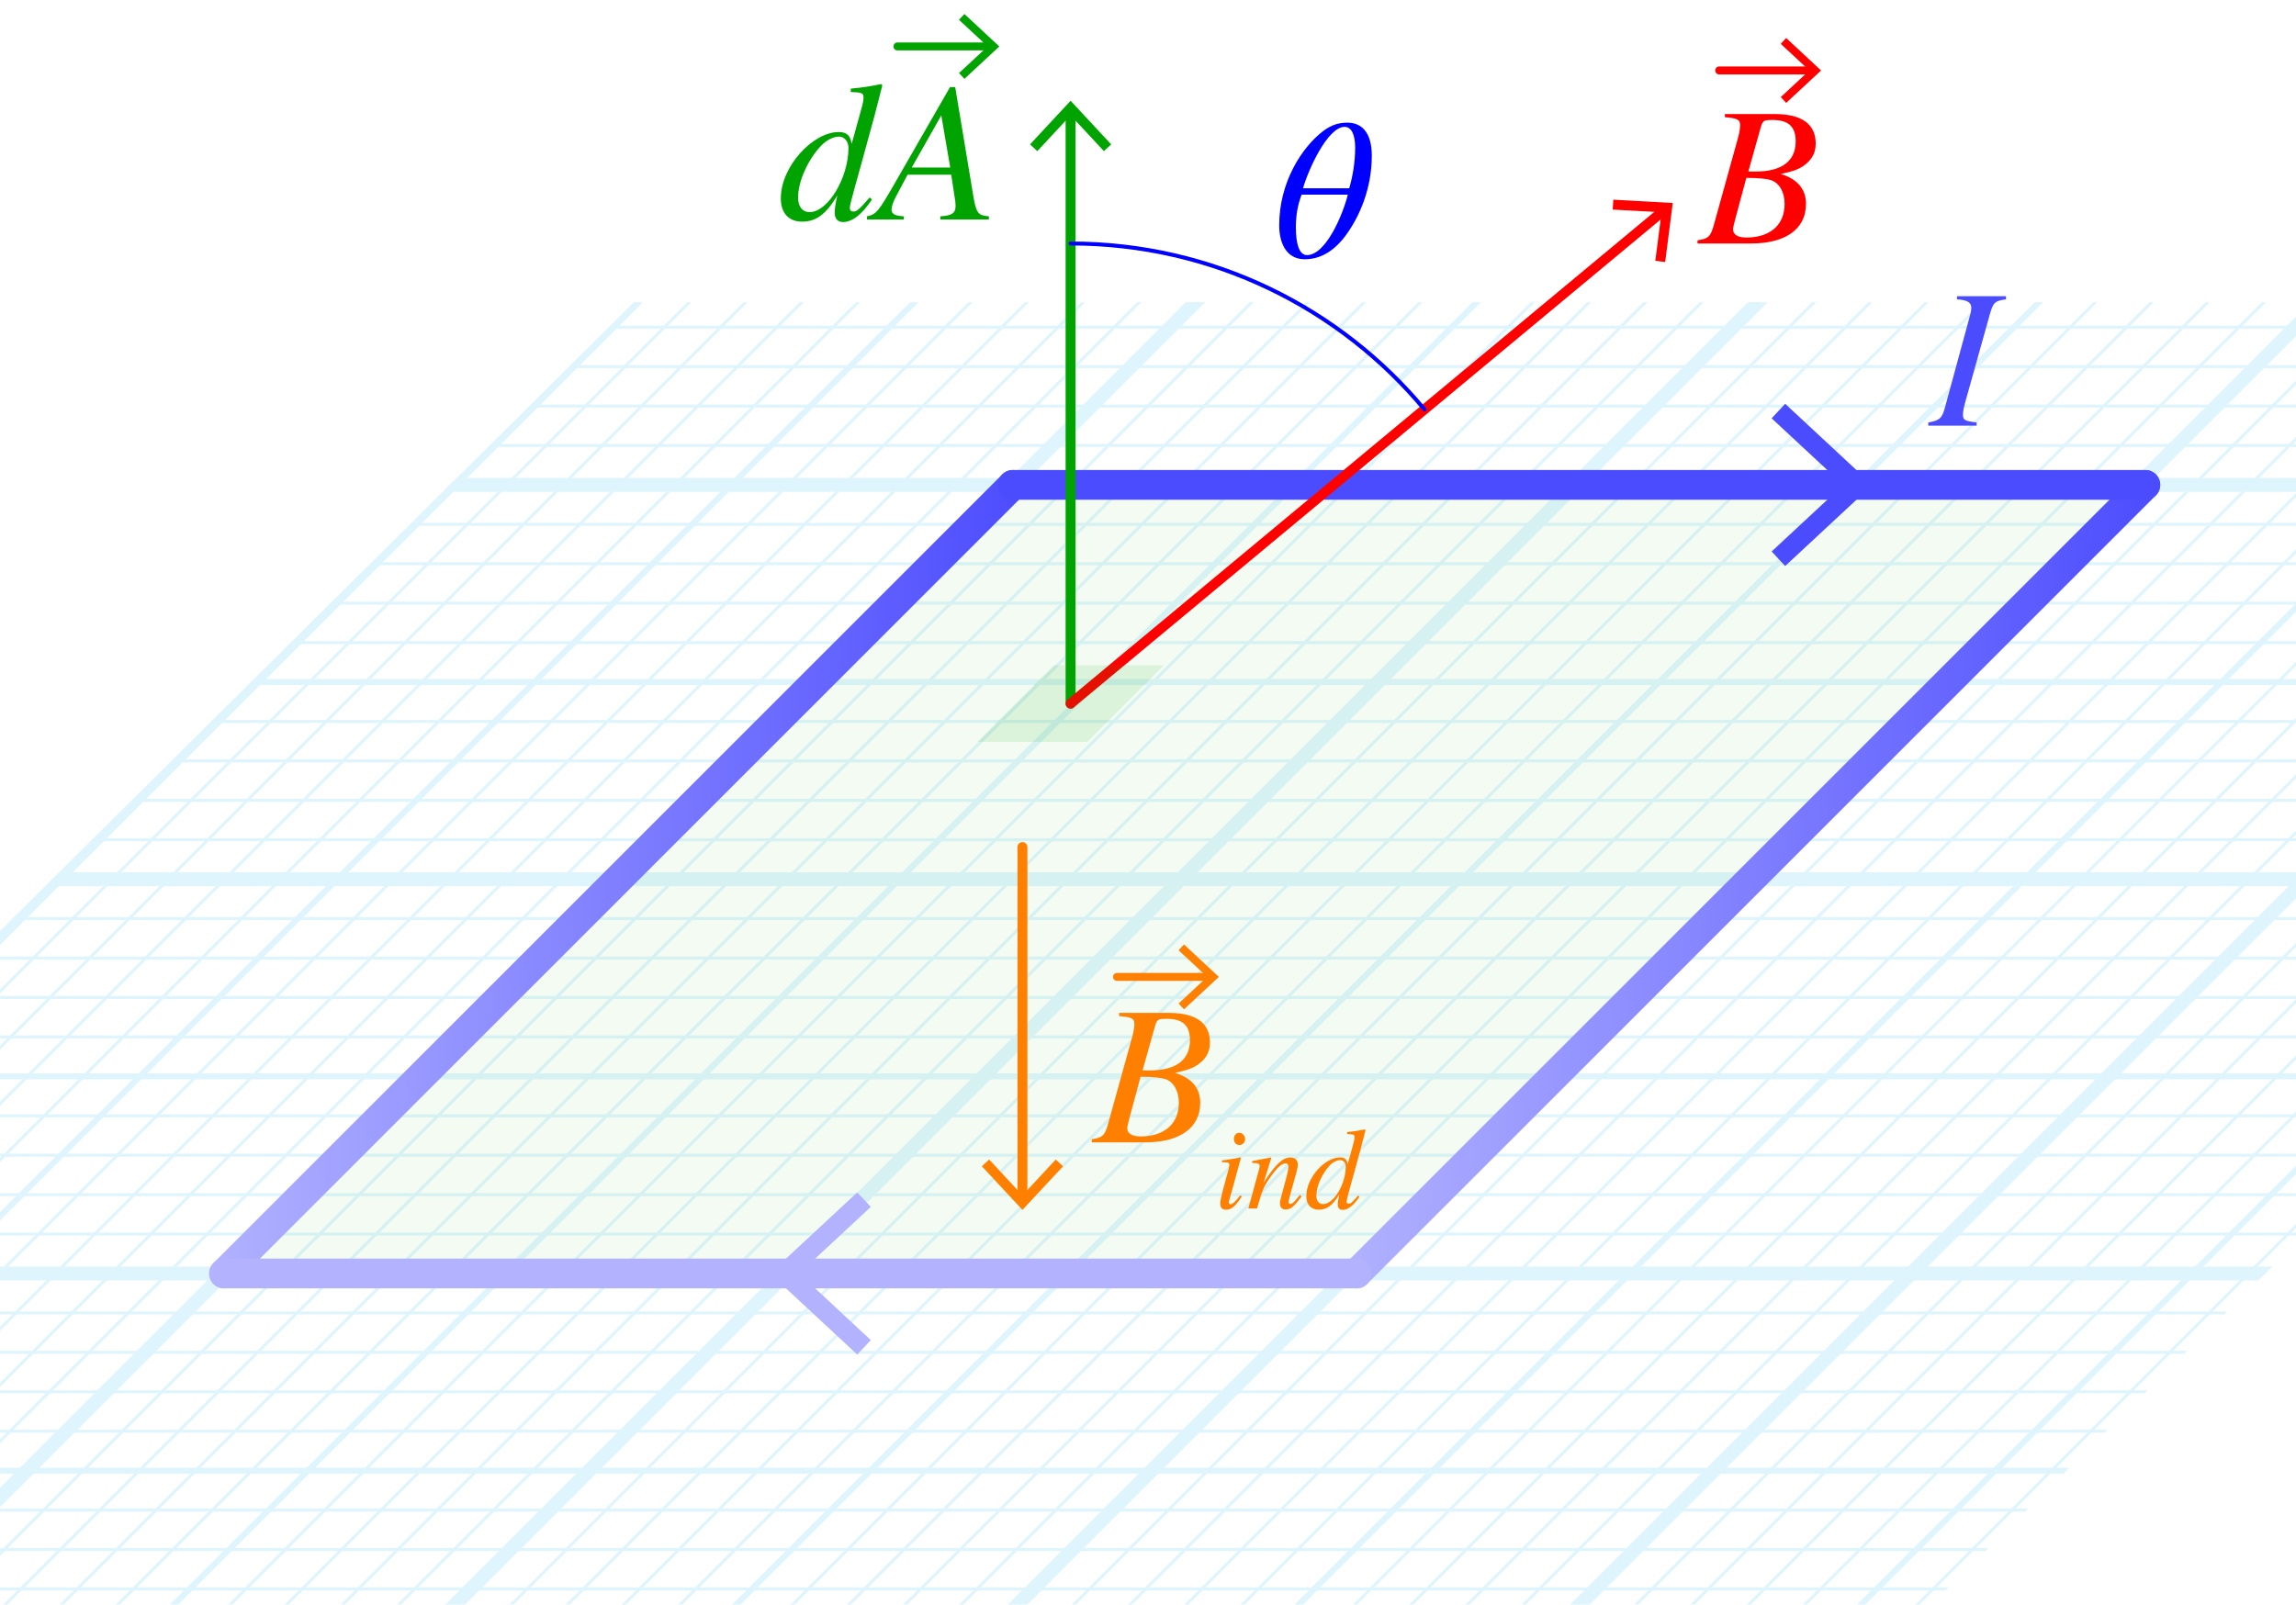 <?xml version="1.0" encoding="utf-8"?>
<!-- Generator: Adobe Illustrator 26.0.1, SVG Export Plug-In . SVG Version: 6.00 Build 0)  -->
<svg version="1.1" xmlns="http://www.w3.org/2000/svg" xmlns:xlink="http://www.w3.org/1999/xlink" x="0px" y="0px"
	 viewBox="0 0 115.73 80.908" enable-background="new 0 0 115.73 80.908" xml:space="preserve">
<g id="Graph_paper_slanted" opacity="0.5">
	<g id="Clipped_grid_00000003068028900943026870000011536296927355263674_">
		<defs>
			<polygon id="SVGID_1_" points="81.006,97.104 -50.577,97.104 31.97,15.239 163.553,15.239 			"/>
		</defs>
		<clipPath id="SVGID_00000127733504412765490770000009582171414873131964_">
			<use xlink:href="#SVGID_1_"  overflow="visible"/>
		</clipPath>
		
			<g id="Grid_00000142891597197125820610000009767860333217090727_" opacity="0.25" clip-path="url(#SVGID_00000127733504412765490770000009582171414873131964_)">
			<g id="Horizontal_1_mm_00000151508609497893311650000018408800186222605470_">
				
					<line fill="none" stroke="#00ABEB" stroke-width="0.15" stroke-miterlimit="10" x1="3.707" y1="-13.324" x2="230.548" y2="-13.324"/>
				
					<line fill="none" stroke="#00ABEB" stroke-width="0.15" stroke-miterlimit="10" x1="5.695" y1="-15.312" x2="232.536" y2="-15.312"/>
				
					<line fill="none" stroke="#00ABEB" stroke-width="0.15" stroke-miterlimit="10" x1="-113.582" y1="103.964" x2="113.259" y2="103.964"/>
				
					<line fill="none" stroke="#00ABEB" stroke-width="0.15" stroke-miterlimit="10" x1="-111.594" y1="101.976" x2="115.247" y2="101.976"/>
				
					<line fill="none" stroke="#00ABEB" stroke-width="0.15" stroke-miterlimit="10" x1="-109.606" y1="99.988" x2="117.235" y2="99.988"/>
				<line fill="none" stroke="#00ABEB" stroke-width="0.15" stroke-miterlimit="10" x1="-107.618" y1="98" x2="119.223" y2="98"/>
				
					<line fill="none" stroke="#00ABEB" stroke-width="0.15" stroke-miterlimit="10" x1="-105.63" y1="96.012" x2="121.211" y2="96.012"/>
				
					<line fill="none" stroke="#00ABEB" stroke-width="0.15" stroke-miterlimit="10" x1="-103.642" y1="94.025" x2="123.199" y2="94.025"/>
				
					<line fill="none" stroke="#00ABEB" stroke-width="0.15" stroke-miterlimit="10" x1="-101.654" y1="92.037" x2="125.187" y2="92.037"/>
				
					<line fill="none" stroke="#00ABEB" stroke-width="0.15" stroke-miterlimit="10" x1="-99.667" y1="90.049" x2="127.174" y2="90.049"/>
				
					<line fill="none" stroke="#00ABEB" stroke-width="0.15" stroke-miterlimit="10" x1="-97.678" y1="88.061" x2="129.163" y2="88.061"/>
				
					<line fill="none" stroke="#00ABEB" stroke-width="0.15" stroke-miterlimit="10" x1="-95.69" y1="86.072" x2="131.151" y2="86.072"/>
				
					<line fill="none" stroke="#00ABEB" stroke-width="0.15" stroke-miterlimit="10" x1="-93.703" y1="84.085" x2="133.138" y2="84.085"/>
				
					<line fill="none" stroke="#00ABEB" stroke-width="0.15" stroke-miterlimit="10" x1="-91.714" y1="82.097" x2="135.126" y2="82.097"/>
				
					<line fill="none" stroke="#00ABEB" stroke-width="0.15" stroke-miterlimit="10" x1="-89.726" y1="80.109" x2="137.115" y2="80.109"/>
				
					<line fill="none" stroke="#00ABEB" stroke-width="0.15" stroke-miterlimit="10" x1="-87.739" y1="78.121" x2="139.102" y2="78.121"/>
				
					<line fill="none" stroke="#00ABEB" stroke-width="0.15" stroke-miterlimit="10" x1="-85.751" y1="76.133" x2="141.09" y2="76.133"/>
				
					<line fill="none" stroke="#00ABEB" stroke-width="0.15" stroke-miterlimit="10" x1="-83.762" y1="74.145" x2="143.078" y2="74.145"/>
				
					<line fill="none" stroke="#00ABEB" stroke-width="0.15" stroke-miterlimit="10" x1="-81.775" y1="72.157" x2="145.066" y2="72.157"/>
				
					<line fill="none" stroke="#00ABEB" stroke-width="0.15" stroke-miterlimit="10" x1="-79.787" y1="70.169" x2="147.054" y2="70.169"/>
				
					<line fill="none" stroke="#00ABEB" stroke-width="0.15" stroke-miterlimit="10" x1="-77.799" y1="68.181" x2="149.042" y2="68.181"/>
				
					<line fill="none" stroke="#00ABEB" stroke-width="0.15" stroke-miterlimit="10" x1="-75.811" y1="66.194" x2="151.03" y2="66.194"/>
				
					<line fill="none" stroke="#00ABEB" stroke-width="0.15" stroke-miterlimit="10" x1="-73.823" y1="64.205" x2="153.018" y2="64.205"/>
				
					<line fill="none" stroke="#00ABEB" stroke-width="0.15" stroke-miterlimit="10" x1="-71.834" y1="62.217" x2="155.006" y2="62.217"/>
				
					<line fill="none" stroke="#00ABEB" stroke-width="0.15" stroke-miterlimit="10" x1="-69.847" y1="60.23" x2="156.994" y2="60.23"/>
				
					<line fill="none" stroke="#00ABEB" stroke-width="0.15" stroke-miterlimit="10" x1="-67.859" y1="58.241" x2="158.982" y2="58.241"/>
				
					<line fill="none" stroke="#00ABEB" stroke-width="0.15" stroke-miterlimit="10" x1="-65.871" y1="56.254" x2="160.97" y2="56.254"/>
				
					<line fill="none" stroke="#00ABEB" stroke-width="0.15" stroke-miterlimit="10" x1="-63.883" y1="54.266" x2="162.958" y2="54.266"/>
				
					<line fill="none" stroke="#00ABEB" stroke-width="0.15" stroke-miterlimit="10" x1="-61.895" y1="52.278" x2="164.946" y2="52.278"/>
				
					<line fill="none" stroke="#00ABEB" stroke-width="0.15" stroke-miterlimit="10" x1="-59.907" y1="50.29" x2="166.933" y2="50.29"/>
				
					<line fill="none" stroke="#00ABEB" stroke-width="0.15" stroke-miterlimit="10" x1="-57.919" y1="48.302" x2="168.921" y2="48.302"/>
				
					<line fill="none" stroke="#00ABEB" stroke-width="0.15" stroke-miterlimit="10" x1="-55.931" y1="46.314" x2="170.91" y2="46.314"/>
				
					<line fill="none" stroke="#00ABEB" stroke-width="0.15" stroke-miterlimit="10" x1="-53.944" y1="44.326" x2="172.897" y2="44.326"/>
				
					<line fill="none" stroke="#00ABEB" stroke-width="0.15" stroke-miterlimit="10" x1="-51.956" y1="42.338" x2="174.885" y2="42.338"/>
				
					<line fill="none" stroke="#00ABEB" stroke-width="0.15" stroke-miterlimit="10" x1="-49.967" y1="40.35" x2="176.873" y2="40.35"/>
				
					<line fill="none" stroke="#00ABEB" stroke-width="0.15" stroke-miterlimit="10" x1="-47.98" y1="38.363" x2="178.861" y2="38.363"/>
				
					<line fill="none" stroke="#00ABEB" stroke-width="0.15" stroke-miterlimit="10" x1="-45.992" y1="36.374" x2="180.849" y2="36.374"/>
				
					<line fill="none" stroke="#00ABEB" stroke-width="0.15" stroke-miterlimit="10" x1="-44.004" y1="34.386" x2="182.837" y2="34.386"/>
				
					<line fill="none" stroke="#00ABEB" stroke-width="0.15" stroke-miterlimit="10" x1="-42.016" y1="32.399" x2="184.825" y2="32.399"/>
				
					<line fill="none" stroke="#00ABEB" stroke-width="0.15" stroke-miterlimit="10" x1="-40.028" y1="30.411" x2="186.813" y2="30.411"/>
				
					<line fill="none" stroke="#00ABEB" stroke-width="0.15" stroke-miterlimit="10" x1="-38.04" y1="28.422" x2="188.801" y2="28.422"/>
				
					<line fill="none" stroke="#00ABEB" stroke-width="0.15" stroke-miterlimit="10" x1="-36.052" y1="26.435" x2="190.789" y2="26.435"/>
				
					<line fill="none" stroke="#00ABEB" stroke-width="0.15" stroke-miterlimit="10" x1="-34.064" y1="24.446" x2="192.777" y2="24.446"/>
				
					<line fill="none" stroke="#00ABEB" stroke-width="0.15" stroke-miterlimit="10" x1="-32.076" y1="22.459" x2="194.765" y2="22.459"/>
				
					<line fill="none" stroke="#00ABEB" stroke-width="0.15" stroke-miterlimit="10" x1="-30.088" y1="20.471" x2="196.753" y2="20.471"/>
				
					<line fill="none" stroke="#00ABEB" stroke-width="0.15" stroke-miterlimit="10" x1="-28.1" y1="18.483" x2="198.741" y2="18.483"/>
				
					<line fill="none" stroke="#00ABEB" stroke-width="0.15" stroke-miterlimit="10" x1="-26.112" y1="16.495" x2="200.728" y2="16.495"/>
				
					<line fill="none" stroke="#00ABEB" stroke-width="0.15" stroke-miterlimit="10" x1="-24.124" y1="14.507" x2="202.717" y2="14.507"/>
				
					<line fill="none" stroke="#00ABEB" stroke-width="0.15" stroke-miterlimit="10" x1="-22.136" y1="12.519" x2="204.705" y2="12.519"/>
				
					<line fill="none" stroke="#00ABEB" stroke-width="0.15" stroke-miterlimit="10" x1="-20.149" y1="10.531" x2="206.692" y2="10.531"/>
				
					<line fill="none" stroke="#00ABEB" stroke-width="0.15" stroke-miterlimit="10" x1="-18.16" y1="8.543" x2="208.68" y2="8.543"/>
				
					<line fill="none" stroke="#00ABEB" stroke-width="0.15" stroke-miterlimit="10" x1="-16.172" y1="6.555" x2="210.669" y2="6.555"/>
				
					<line fill="none" stroke="#00ABEB" stroke-width="0.15" stroke-miterlimit="10" x1="-14.185" y1="4.568" x2="212.656" y2="4.568"/>
				
					<line fill="none" stroke="#00ABEB" stroke-width="0.15" stroke-miterlimit="10" x1="-12.197" y1="2.58" x2="214.644" y2="2.58"/>
				
					<line fill="none" stroke="#00ABEB" stroke-width="0.15" stroke-miterlimit="10" x1="-10.208" y1="0.591" x2="216.632" y2="0.591"/>
				
					<line fill="none" stroke="#00ABEB" stroke-width="0.15" stroke-miterlimit="10" x1="-8.221" y1="-1.396" x2="218.62" y2="-1.396"/>
				
					<line fill="none" stroke="#00ABEB" stroke-width="0.15" stroke-miterlimit="10" x1="-6.233" y1="-3.385" x2="220.608" y2="-3.385"/>
				
					<line fill="none" stroke="#00ABEB" stroke-width="0.15" stroke-miterlimit="10" x1="-4.245" y1="-5.372" x2="222.596" y2="-5.372"/>
				
					<line fill="none" stroke="#00ABEB" stroke-width="0.15" stroke-miterlimit="10" x1="-2.257" y1="-7.36" x2="224.584" y2="-7.36"/>
				
					<line fill="none" stroke="#00ABEB" stroke-width="0.15" stroke-miterlimit="10" x1="-0.269" y1="-9.348" x2="226.572" y2="-9.348"/>
				
					<line fill="none" stroke="#00ABEB" stroke-width="0.15" stroke-miterlimit="10" x1="1.719" y1="-11.336" x2="228.56" y2="-11.336"/>
			</g>
			<g id="Vertical_1_mm_00000181073523592228201180000012361058669048395659_">
				<g>
					
						<line fill="none" stroke="#00ABEB" stroke-width="0.15" stroke-miterlimit="10" x1="-113.497" y1="103.954" x2="5.823" y2="-15.365"/>
				</g>
				
					<line fill="none" stroke="#00ABEB" stroke-width="0.15" stroke-miterlimit="10" x1="-110.663" y1="103.954" x2="8.657" y2="-15.365"/>
				
					<line fill="none" stroke="#00ABEB" stroke-width="0.15" stroke-miterlimit="10" x1="-107.828" y1="103.954" x2="11.492" y2="-15.365"/>
				
					<line fill="none" stroke="#00ABEB" stroke-width="0.15" stroke-miterlimit="10" x1="-104.993" y1="103.954" x2="14.327" y2="-15.365"/>
				
					<line fill="none" stroke="#00ABEB" stroke-width="0.15" stroke-miterlimit="10" x1="-102.159" y1="103.954" x2="17.161" y2="-15.365"/>
				
					<line fill="none" stroke="#00ABEB" stroke-width="0.15" stroke-miterlimit="10" x1="-99.324" y1="103.954" x2="19.996" y2="-15.365"/>
				
					<line fill="none" stroke="#00ABEB" stroke-width="0.15" stroke-miterlimit="10" x1="-96.489" y1="103.954" x2="22.831" y2="-15.365"/>
				
					<line fill="none" stroke="#00ABEB" stroke-width="0.15" stroke-miterlimit="10" x1="-93.655" y1="103.954" x2="25.665" y2="-15.365"/>
				
					<line fill="none" stroke="#00ABEB" stroke-width="0.15" stroke-miterlimit="10" x1="-90.82" y1="103.954" x2="28.5" y2="-15.365"/>
				
					<line fill="none" stroke="#00ABEB" stroke-width="0.15" stroke-miterlimit="10" x1="-87.986" y1="103.954" x2="31.334" y2="-15.365"/>
				
					<line fill="none" stroke="#00ABEB" stroke-width="0.15" stroke-miterlimit="10" x1="-85.151" y1="103.954" x2="34.169" y2="-15.365"/>
				
					<line fill="none" stroke="#00ABEB" stroke-width="0.15" stroke-miterlimit="10" x1="-82.316" y1="103.954" x2="37.004" y2="-15.365"/>
				
					<line fill="none" stroke="#00ABEB" stroke-width="0.15" stroke-miterlimit="10" x1="-79.482" y1="103.954" x2="39.838" y2="-15.365"/>
				
					<line fill="none" stroke="#00ABEB" stroke-width="0.15" stroke-miterlimit="10" x1="-76.647" y1="103.954" x2="42.673" y2="-15.365"/>
				
					<line fill="none" stroke="#00ABEB" stroke-width="0.15" stroke-miterlimit="10" x1="-73.812" y1="103.954" x2="45.508" y2="-15.365"/>
				
					<line fill="none" stroke="#00ABEB" stroke-width="0.15" stroke-miterlimit="10" x1="-70.978" y1="103.954" x2="48.342" y2="-15.365"/>
				
					<line fill="none" stroke="#00ABEB" stroke-width="0.15" stroke-miterlimit="10" x1="-68.143" y1="103.954" x2="51.177" y2="-15.365"/>
				
					<line fill="none" stroke="#00ABEB" stroke-width="0.15" stroke-miterlimit="10" x1="-65.308" y1="103.954" x2="54.012" y2="-15.365"/>
				
					<line fill="none" stroke="#00ABEB" stroke-width="0.15" stroke-miterlimit="10" x1="-62.474" y1="103.954" x2="56.846" y2="-15.365"/>
				
					<line fill="none" stroke="#00ABEB" stroke-width="0.15" stroke-miterlimit="10" x1="-59.639" y1="103.954" x2="59.681" y2="-15.365"/>
				
					<line fill="none" stroke="#00ABEB" stroke-width="0.15" stroke-miterlimit="10" x1="-56.804" y1="103.954" x2="62.516" y2="-15.365"/>
				
					<line fill="none" stroke="#00ABEB" stroke-width="0.15" stroke-miterlimit="10" x1="-53.97" y1="103.954" x2="65.35" y2="-15.365"/>
				
					<line fill="none" stroke="#00ABEB" stroke-width="0.15" stroke-miterlimit="10" x1="-51.135" y1="103.954" x2="68.185" y2="-15.365"/>
				
					<line fill="none" stroke="#00ABEB" stroke-width="0.15" stroke-miterlimit="10" x1="-48.3" y1="103.954" x2="71.02" y2="-15.365"/>
				
					<line fill="none" stroke="#00ABEB" stroke-width="0.15" stroke-miterlimit="10" x1="-45.466" y1="103.954" x2="73.854" y2="-15.365"/>
				
					<line fill="none" stroke="#00ABEB" stroke-width="0.15" stroke-miterlimit="10" x1="-42.631" y1="103.954" x2="76.689" y2="-15.365"/>
				
					<line fill="none" stroke="#00ABEB" stroke-width="0.15" stroke-miterlimit="10" x1="-39.797" y1="103.954" x2="79.523" y2="-15.365"/>
				
					<line fill="none" stroke="#00ABEB" stroke-width="0.15" stroke-miterlimit="10" x1="-36.962" y1="103.954" x2="82.358" y2="-15.365"/>
				
					<line fill="none" stroke="#00ABEB" stroke-width="0.15" stroke-miterlimit="10" x1="-34.127" y1="103.954" x2="85.193" y2="-15.365"/>
				
					<line fill="none" stroke="#00ABEB" stroke-width="0.15" stroke-miterlimit="10" x1="-31.293" y1="103.954" x2="88.027" y2="-15.365"/>
				
					<line fill="none" stroke="#00ABEB" stroke-width="0.15" stroke-miterlimit="10" x1="-28.458" y1="103.954" x2="90.862" y2="-15.365"/>
				
					<line fill="none" stroke="#00ABEB" stroke-width="0.15" stroke-miterlimit="10" x1="-25.623" y1="103.954" x2="93.697" y2="-15.365"/>
				
					<line fill="none" stroke="#00ABEB" stroke-width="0.15" stroke-miterlimit="10" x1="-22.789" y1="103.954" x2="96.531" y2="-15.365"/>
				
					<line fill="none" stroke="#00ABEB" stroke-width="0.15" stroke-miterlimit="10" x1="-19.954" y1="103.954" x2="99.366" y2="-15.365"/>
				
					<line fill="none" stroke="#00ABEB" stroke-width="0.15" stroke-miterlimit="10" x1="-17.119" y1="103.954" x2="102.201" y2="-15.365"/>
				
					<line fill="none" stroke="#00ABEB" stroke-width="0.15" stroke-miterlimit="10" x1="-14.285" y1="103.954" x2="105.035" y2="-15.365"/>
				
					<line fill="none" stroke="#00ABEB" stroke-width="0.15" stroke-miterlimit="10" x1="-11.45" y1="103.954" x2="107.87" y2="-15.365"/>
				
					<line fill="none" stroke="#00ABEB" stroke-width="0.15" stroke-miterlimit="10" x1="-8.615" y1="103.954" x2="110.705" y2="-15.365"/>
				
					<line fill="none" stroke="#00ABEB" stroke-width="0.15" stroke-miterlimit="10" x1="-5.781" y1="103.954" x2="113.539" y2="-15.365"/>
				
					<line fill="none" stroke="#00ABEB" stroke-width="0.15" stroke-miterlimit="10" x1="-2.946" y1="103.954" x2="116.374" y2="-15.365"/>
				
					<line fill="none" stroke="#00ABEB" stroke-width="0.15" stroke-miterlimit="10" x1="-0.112" y1="103.954" x2="119.208" y2="-15.365"/>
				
					<line fill="none" stroke="#00ABEB" stroke-width="0.15" stroke-miterlimit="10" x1="2.723" y1="103.954" x2="122.043" y2="-15.365"/>
				
					<line fill="none" stroke="#00ABEB" stroke-width="0.15" stroke-miterlimit="10" x1="5.558" y1="103.954" x2="124.878" y2="-15.365"/>
				
					<line fill="none" stroke="#00ABEB" stroke-width="0.15" stroke-miterlimit="10" x1="8.392" y1="103.954" x2="127.712" y2="-15.365"/>
				
					<line fill="none" stroke="#00ABEB" stroke-width="0.15" stroke-miterlimit="10" x1="11.227" y1="103.954" x2="130.547" y2="-15.365"/>
				
					<line fill="none" stroke="#00ABEB" stroke-width="0.15" stroke-miterlimit="10" x1="14.062" y1="103.954" x2="133.382" y2="-15.365"/>
				
					<line fill="none" stroke="#00ABEB" stroke-width="0.15" stroke-miterlimit="10" x1="16.896" y1="103.954" x2="136.216" y2="-15.365"/>
				
					<line fill="none" stroke="#00ABEB" stroke-width="0.15" stroke-miterlimit="10" x1="19.731" y1="103.954" x2="139.051" y2="-15.365"/>
				
					<line fill="none" stroke="#00ABEB" stroke-width="0.15" stroke-miterlimit="10" x1="22.566" y1="103.954" x2="141.886" y2="-15.365"/>
				
					<line fill="none" stroke="#00ABEB" stroke-width="0.15" stroke-miterlimit="10" x1="25.4" y1="103.954" x2="144.72" y2="-15.365"/>
				
					<line fill="none" stroke="#00ABEB" stroke-width="0.15" stroke-miterlimit="10" x1="28.235" y1="103.954" x2="147.555" y2="-15.365"/>
				
					<line fill="none" stroke="#00ABEB" stroke-width="0.15" stroke-miterlimit="10" x1="31.07" y1="103.954" x2="150.39" y2="-15.365"/>
				
					<line fill="none" stroke="#00ABEB" stroke-width="0.15" stroke-miterlimit="10" x1="33.904" y1="103.954" x2="153.224" y2="-15.365"/>
				
					<line fill="none" stroke="#00ABEB" stroke-width="0.15" stroke-miterlimit="10" x1="36.739" y1="103.954" x2="156.059" y2="-15.365"/>
				
					<line fill="none" stroke="#00ABEB" stroke-width="0.15" stroke-miterlimit="10" x1="39.574" y1="103.954" x2="158.894" y2="-15.365"/>
				
					<line fill="none" stroke="#00ABEB" stroke-width="0.15" stroke-miterlimit="10" x1="42.408" y1="103.954" x2="161.728" y2="-15.365"/>
				
					<line fill="none" stroke="#00ABEB" stroke-width="0.15" stroke-miterlimit="10" x1="45.243" y1="103.954" x2="164.563" y2="-15.365"/>
				
					<line fill="none" stroke="#00ABEB" stroke-width="0.15" stroke-miterlimit="10" x1="48.077" y1="103.954" x2="167.397" y2="-15.365"/>
				
					<line fill="none" stroke="#00ABEB" stroke-width="0.15" stroke-miterlimit="10" x1="50.912" y1="103.954" x2="170.232" y2="-15.365"/>
				
					<line fill="none" stroke="#00ABEB" stroke-width="0.15" stroke-miterlimit="10" x1="53.747" y1="103.954" x2="173.067" y2="-15.365"/>
				
					<line fill="none" stroke="#00ABEB" stroke-width="0.15" stroke-miterlimit="10" x1="56.581" y1="103.954" x2="175.901" y2="-15.365"/>
				
					<line fill="none" stroke="#00ABEB" stroke-width="0.15" stroke-miterlimit="10" x1="59.416" y1="103.954" x2="178.736" y2="-15.365"/>
				
					<line fill="none" stroke="#00ABEB" stroke-width="0.15" stroke-miterlimit="10" x1="62.251" y1="103.954" x2="181.571" y2="-15.365"/>
				
					<line fill="none" stroke="#00ABEB" stroke-width="0.15" stroke-miterlimit="10" x1="65.085" y1="103.954" x2="184.405" y2="-15.365"/>
				
					<line fill="none" stroke="#00ABEB" stroke-width="0.15" stroke-miterlimit="10" x1="67.92" y1="103.954" x2="187.24" y2="-15.365"/>
				
					<line fill="none" stroke="#00ABEB" stroke-width="0.15" stroke-miterlimit="10" x1="70.755" y1="103.954" x2="190.075" y2="-15.365"/>
				
					<line fill="none" stroke="#00ABEB" stroke-width="0.15" stroke-miterlimit="10" x1="73.589" y1="103.954" x2="192.909" y2="-15.365"/>
				
					<line fill="none" stroke="#00ABEB" stroke-width="0.15" stroke-miterlimit="10" x1="76.424" y1="103.954" x2="195.744" y2="-15.365"/>
				
					<line fill="none" stroke="#00ABEB" stroke-width="0.15" stroke-miterlimit="10" x1="79.259" y1="103.954" x2="198.579" y2="-15.365"/>
				
					<line fill="none" stroke="#00ABEB" stroke-width="0.15" stroke-miterlimit="10" x1="82.093" y1="103.954" x2="201.413" y2="-15.365"/>
				
					<line fill="none" stroke="#00ABEB" stroke-width="0.15" stroke-miterlimit="10" x1="84.928" y1="103.954" x2="204.248" y2="-15.365"/>
				
					<line fill="none" stroke="#00ABEB" stroke-width="0.15" stroke-miterlimit="10" x1="87.763" y1="103.954" x2="207.083" y2="-15.365"/>
				
					<line fill="none" stroke="#00ABEB" stroke-width="0.15" stroke-miterlimit="10" x1="90.597" y1="103.954" x2="209.917" y2="-15.365"/>
				
					<line fill="none" stroke="#00ABEB" stroke-width="0.15" stroke-miterlimit="10" x1="93.432" y1="103.954" x2="212.752" y2="-15.365"/>
				
					<line fill="none" stroke="#00ABEB" stroke-width="0.15" stroke-miterlimit="10" x1="96.266" y1="103.954" x2="215.586" y2="-15.365"/>
				
					<line fill="none" stroke="#00ABEB" stroke-width="0.15" stroke-miterlimit="10" x1="99.101" y1="103.954" x2="218.421" y2="-15.365"/>
				
					<line fill="none" stroke="#00ABEB" stroke-width="0.15" stroke-miterlimit="10" x1="101.936" y1="103.954" x2="221.256" y2="-15.365"/>
				
					<line fill="none" stroke="#00ABEB" stroke-width="0.15" stroke-miterlimit="10" x1="104.77" y1="103.954" x2="224.09" y2="-15.365"/>
				
					<line fill="none" stroke="#00ABEB" stroke-width="0.15" stroke-miterlimit="10" x1="107.605" y1="103.954" x2="226.925" y2="-15.365"/>
				
					<line fill="none" stroke="#00ABEB" stroke-width="0.15" stroke-miterlimit="10" x1="110.44" y1="103.954" x2="229.76" y2="-15.365"/>
				
					<line fill="none" stroke="#00ABEB" stroke-width="0.15" stroke-miterlimit="10" x1="113.274" y1="103.954" x2="232.594" y2="-15.365"/>
			</g>
			<g id="Horizontal_5_mm_00000011735556503592991880000008134099091165005186_">
				
					<line fill="none" stroke="#00ABEB" stroke-width="0.3" stroke-miterlimit="10" x1="-113.857" y1="103.964" x2="113.259" y2="103.964"/>
				
					<line fill="none" stroke="#00ABEB" stroke-width="0.3" stroke-miterlimit="10" x1="-103.917" y1="94.025" x2="123.199" y2="94.025"/>
				
					<line fill="none" stroke="#00ABEB" stroke-width="0.3" stroke-miterlimit="10" x1="-93.977" y1="84.085" x2="133.138" y2="84.085"/>
				
					<line fill="none" stroke="#00ABEB" stroke-width="0.3" stroke-miterlimit="10" x1="-84.037" y1="74.145" x2="143.078" y2="74.145"/>
				
					<line fill="none" stroke="#00ABEB" stroke-width="0.3" stroke-miterlimit="10" x1="-74.098" y1="64.205" x2="153.018" y2="64.205"/>
				
					<line fill="none" stroke="#00ABEB" stroke-width="0.3" stroke-miterlimit="10" x1="-64.158" y1="54.266" x2="162.958" y2="54.266"/>
				
					<line fill="none" stroke="#00ABEB" stroke-width="0.3" stroke-miterlimit="10" x1="-54.219" y1="44.326" x2="172.897" y2="44.326"/>
				
					<line fill="none" stroke="#00ABEB" stroke-width="0.3" stroke-miterlimit="10" x1="-44.278" y1="34.386" x2="182.837" y2="34.386"/>
				
					<line fill="none" stroke="#00ABEB" stroke-width="0.3" stroke-miterlimit="10" x1="-34.339" y1="24.446" x2="192.777" y2="24.446"/>
				
					<line fill="none" stroke="#00ABEB" stroke-width="0.3" stroke-miterlimit="10" x1="-24.399" y1="14.507" x2="202.717" y2="14.507"/>
				
					<line fill="none" stroke="#00ABEB" stroke-width="0.3" stroke-miterlimit="10" x1="-14.46" y1="4.568" x2="212.656" y2="4.568"/>
			</g>
			<g id="Vertical_5_mm_00000064346364918789686960000003233481195482251947_">
				
					<line fill="none" stroke="#00ABEB" stroke-width="0.3" stroke-miterlimit="10" x1="-113.497" y1="103.954" x2="6.016" y2="-15.558"/>
				
					<line fill="none" stroke="#00ABEB" stroke-width="0.3" stroke-miterlimit="10" x1="-99.324" y1="103.954" x2="20.189" y2="-15.558"/>
				
					<line fill="none" stroke="#00ABEB" stroke-width="0.3" stroke-miterlimit="10" x1="-85.151" y1="103.954" x2="34.362" y2="-15.558"/>
				
					<line fill="none" stroke="#00ABEB" stroke-width="0.3" stroke-miterlimit="10" x1="-70.978" y1="103.954" x2="48.535" y2="-15.558"/>
				
					<line fill="none" stroke="#00ABEB" stroke-width="0.3" stroke-miterlimit="10" x1="-56.804" y1="103.954" x2="62.709" y2="-15.558"/>
				
					<line fill="none" stroke="#00ABEB" stroke-width="0.3" stroke-miterlimit="10" x1="-42.631" y1="103.954" x2="76.882" y2="-15.558"/>
				
					<line fill="none" stroke="#00ABEB" stroke-width="0.3" stroke-miterlimit="10" x1="-28.458" y1="103.954" x2="91.055" y2="-15.558"/>
				
					<line fill="none" stroke="#00ABEB" stroke-width="0.3" stroke-miterlimit="10" x1="-14.285" y1="103.954" x2="105.228" y2="-15.558"/>
				
					<line fill="none" stroke="#00ABEB" stroke-width="0.3" stroke-miterlimit="10" x1="-0.112" y1="103.954" x2="119.401" y2="-15.558"/>
				
					<line fill="none" stroke="#00ABEB" stroke-width="0.3" stroke-miterlimit="10" x1="14.062" y1="103.954" x2="133.575" y2="-15.558"/>
				
					<line fill="none" stroke="#00ABEB" stroke-width="0.3" stroke-miterlimit="10" x1="28.235" y1="103.954" x2="147.748" y2="-15.558"/>
				
					<line fill="none" stroke="#00ABEB" stroke-width="0.3" stroke-miterlimit="10" x1="42.408" y1="103.954" x2="161.921" y2="-15.558"/>
				
					<line fill="none" stroke="#00ABEB" stroke-width="0.3" stroke-miterlimit="10" x1="56.581" y1="103.954" x2="176.094" y2="-15.558"/>
				
					<line fill="none" stroke="#00ABEB" stroke-width="0.3" stroke-miterlimit="10" x1="70.755" y1="103.954" x2="190.268" y2="-15.558"/>
				
					<line fill="none" stroke="#00ABEB" stroke-width="0.3" stroke-miterlimit="10" x1="84.928" y1="103.954" x2="204.441" y2="-15.558"/>
				
					<line fill="none" stroke="#00ABEB" stroke-width="0.3" stroke-miterlimit="10" x1="99.101" y1="103.954" x2="218.614" y2="-15.558"/>
				
					<line fill="none" stroke="#00ABEB" stroke-width="0.3" stroke-miterlimit="10" x1="113.274" y1="103.954" x2="232.787" y2="-15.558"/>
			</g>
			<g id="Horizontal_10_mm_00000163045836177147705350000008480455355013810362_">
				
					<line id="_x31_9_00000057116790517712807720000015084113881736219806_" fill="none" stroke="#00ABEB" stroke-width="0.7" stroke-miterlimit="10" x1="-113.857" y1="103.964" x2="113.259" y2="103.964"/>
				
					<line id="_x32_0_00000024685878617286333290000013167547815532084100_" fill="none" stroke="#00ABEB" stroke-width="0.7" stroke-miterlimit="10" x1="-93.977" y1="84.085" x2="133.138" y2="84.085"/>
				
					<line id="_x32_1_00000138564813020868535020000012777939180148238773_" fill="none" stroke="#00ABEB" stroke-width="0.7" stroke-miterlimit="10" x1="-74.098" y1="64.205" x2="153.018" y2="64.205"/>
				
					<line id="_x32_2_00000052807586205252870140000014502512662559454639_" fill="none" stroke="#00ABEB" stroke-width="0.7" stroke-miterlimit="10" x1="-54.219" y1="44.326" x2="172.897" y2="44.326"/>
				
					<line id="_x32_3_00000051376893246677475670000009295515732899575694_" fill="none" stroke="#00ABEB" stroke-width="0.7" stroke-miterlimit="10" x1="-34.339" y1="24.446" x2="192.777" y2="24.446"/>
				
					<line id="_x32_4_00000099657911357833521510000007853591198542098087_" fill="none" stroke="#00ABEB" stroke-width="0.7" stroke-miterlimit="10" x1="-14.46" y1="4.568" x2="212.656" y2="4.568"/>
				
					<line id="_x32_5_00000155127691660191171140000008292164438978366870_" fill="none" stroke="#00ABEB" stroke-width="0.7" stroke-miterlimit="10" x1="5.42" y1="-15.312" x2="232.536" y2="-15.312"/>
			</g>
			<g id="Vertical_10_mm_00000134969164297783457920000010833503864539426239_">
				
					<line id="_x30__00000151539528360119995570000005083818057555393183_" fill="none" stroke="#00ABEB" stroke-width="0.7" stroke-miterlimit="10" x1="-113.497" y1="103.954" x2="6.016" y2="-15.558"/>
				
					<line id="_x31__00000021823889366233599640000011971139016478256513_" fill="none" stroke="#00ABEB" stroke-width="0.7" stroke-miterlimit="10" x1="-85.151" y1="103.954" x2="34.362" y2="-15.558"/>
				
					<line id="_x32__00000071550223824624162640000006130814236846722696_" fill="none" stroke="#00ABEB" stroke-width="0.7" stroke-miterlimit="10" x1="-56.804" y1="103.954" x2="62.709" y2="-15.558"/>
				
					<line id="_x33__00000042015976804734918030000005045165563697445304_" fill="none" stroke="#00ABEB" stroke-width="0.7" stroke-miterlimit="10" x1="-28.458" y1="103.954" x2="91.055" y2="-15.558"/>
				
					<line id="_x34__00000081637789328126233800000002486991317463304126_" fill="none" stroke="#00ABEB" stroke-width="0.7" stroke-miterlimit="10" x1="-0.112" y1="103.954" x2="119.401" y2="-15.558"/>
				
					<line id="_x35__00000051353690731882489090000004794744233340785543_" fill="none" stroke="#00ABEB" stroke-width="0.7" stroke-miterlimit="10" x1="28.235" y1="103.954" x2="147.748" y2="-15.558"/>
				
					<line id="_x36__00000011745311307505536660000010485558803267122343_" fill="none" stroke="#00ABEB" stroke-width="0.7" stroke-miterlimit="10" x1="56.581" y1="103.954" x2="176.094" y2="-15.558"/>
				
					<line id="_x37__00000045602144989735358580000003937589459941247142_" fill="none" stroke="#00ABEB" stroke-width="0.7" stroke-miterlimit="10" x1="84.928" y1="103.954" x2="204.441" y2="-15.558"/>
				
					<line id="_x38__00000047029857857898873560000014194396358708286345_" fill="none" stroke="#00ABEB" stroke-width="0.7" stroke-miterlimit="10" x1="113.274" y1="103.954" x2="232.787" y2="-15.558"/>
			</g>
		</g>
	</g>
</g>
<g id="base">
	<polygon opacity="0.05" fill="#00A300" points="71.086,24.446 87.864,24.446 107.899,24.446 108.136,24.446 68.377,64.205 
		67.984,64.205 11.291,64.205 51.051,24.446 	"/>
	
		<linearGradient id="SVGID_00000160876535591407694980000012866318921368352385_" gradientUnits="userSpaceOnUse" x1="10.542" y1="44.326" x2="51.801" y2="44.326">
		<stop  offset="0" style="stop-color:#B2B2FF"/>
		<stop  offset="1" style="stop-color:#4C4CFF"/>
	</linearGradient>
	
		<line fill="none" stroke="url(#SVGID_00000160876535591407694980000012866318921368352385_)" stroke-width="1.5" stroke-linecap="round" stroke-linejoin="round" stroke-miterlimit="10" x1="11.292" y1="64.205" x2="51.051" y2="24.446"/>
	
		<linearGradient id="SVGID_00000116195055364789967680000018039316970343837593_" gradientUnits="userSpaceOnUse" x1="67.627" y1="44.326" x2="108.886" y2="44.326">
		<stop  offset="0" style="stop-color:#B2B2FF"/>
		<stop  offset="1" style="stop-color:#4C4CFF"/>
	</linearGradient>
	
		<line fill="none" stroke="url(#SVGID_00000116195055364789967680000018039316970343837593_)" stroke-width="1.5" stroke-linecap="round" stroke-linejoin="round" stroke-miterlimit="10" x1="108.136" y1="24.446" x2="68.377" y2="64.205"/>
	
		<line fill="none" stroke="#4C4CFF" stroke-width="1.5" stroke-linecap="round" stroke-linejoin="round" stroke-miterlimit="10" x1="51.051" y1="24.446" x2="108.136" y2="24.446"/>
	
		<line fill="none" stroke="#B2B2FF" stroke-width="1.5" stroke-linecap="round" stroke-linejoin="round" stroke-miterlimit="10" x1="68.377" y1="64.205" x2="11.292" y2="64.205"/>
	
		<line display="none" fill="none" stroke="#000000" stroke-linecap="round" stroke-linejoin="round" stroke-miterlimit="10" x1="71.086" y1="24.446" x2="83.014" y2="12.519"/>
	
		<polygon display="none" fill="none" stroke="#000000" stroke-linecap="round" stroke-linejoin="round" stroke-miterlimit="10" points="
		71.086,24.446 87.864,24.446 107.899,24.446 108.136,24.446 68.377,64.205 67.984,64.205 11.291,64.205 51.051,24.446 	"/>
	
		<line display="none" fill="none" stroke="#000000" stroke-linecap="round" stroke-linejoin="round" stroke-miterlimit="10" x1="99.791" y1="12.519" x2="87.864" y2="24.446"/>
	<g display="none">
		<g display="inline">
			
				<line fill="none" stroke="#000000" stroke-width="0.7" stroke-linecap="round" stroke-linejoin="round" x1="79.954" y1="15.592" x2="75.661" y2="19.885"/>
			<g>
				<polygon points="75.276,16.221 75.977,16.246 75.85,19.695 79.3,19.569 79.325,20.269 75.123,20.422 				"/>
			</g>
		</g>
	</g>
	<g display="none">
		<g display="inline">
			
				<line fill="none" stroke="#000000" stroke-width="0.7" stroke-linecap="round" stroke-linejoin="round" x1="96.243" y1="16.129" x2="91.95" y2="20.422"/>
			<g>
				<polygon points="92.579,15.745 92.604,16.445 96.053,16.318 95.927,19.768 96.627,19.793 96.78,15.592 				"/>
			</g>
		</g>
	</g>
	<g display="none">
		<g display="inline">
			
				<line fill="none" stroke="#0000FF" stroke-width="0.5" stroke-linecap="round" stroke-linejoin="round" x1="115.864" y1="24.341" x2="135.033" y2="24.341"/>
			<g>
				<polygon fill="#0000FF" points="117.52,26.386 117.861,26.02 116.056,24.342 117.861,22.663 117.52,22.297 115.321,24.342 				
					"/>
			</g>
		</g>
	</g>
	<g display="none">
		<g display="inline">
			
				<line fill="none" stroke="#0000FF" stroke-width="0.5" stroke-linecap="round" stroke-linejoin="round" x1="95.868" y1="44.337" x2="115.037" y2="44.337"/>
			<g>
				<polygon fill="#0000FF" points="97.524,46.382 97.865,46.016 96.06,44.338 97.865,42.659 97.524,42.293 95.325,44.338 				"/>
			</g>
		</g>
	</g>
	<g display="none">
		<g display="inline">
			
				<line fill="none" stroke="#0000FF" stroke-width="0.5" stroke-linecap="round" stroke-linejoin="round" x1="75.99" y1="64.215" x2="95.16" y2="64.215"/>
			<g>
				<polygon fill="#0000FF" points="77.647,66.26 77.988,65.893 76.182,64.215 77.988,62.536 77.647,62.17 75.448,64.215 				"/>
			</g>
		</g>
	</g>
	<g display="none">
		<g display="inline">
			
				<line fill="none" stroke="#0000FF" stroke-width="0.5" stroke-linecap="round" stroke-linejoin="round" x1="86.095" y1="54.11" x2="105.264" y2="54.11"/>
			<g>
				<polygon fill="#0000FF" points="87.751,56.155 88.092,55.789 86.287,54.111 88.092,52.432 87.751,52.066 85.552,54.111 				"/>
			</g>
		</g>
	</g>
	<g display="none">
		<g display="inline">
			
				<line fill="none" stroke="#0000FF" stroke-width="0.5" stroke-linecap="round" stroke-linejoin="round" x1="105.835" y1="34.37" x2="125.005" y2="34.37"/>
			<g>
				<polygon fill="#0000FF" points="107.492,36.415 107.833,36.048 106.027,34.37 107.833,32.691 107.492,32.325 105.293,34.37 				
					"/>
			</g>
		</g>
	</g>
	<g>
		<path fill="#FF0000" d="M89.442,5.749c1.389,0,2.079,0.51,2.079,1.499c0,0.54-0.28,0.89-0.64,1.129
			c-0.31,0.21-0.68,0.3-1.109,0.39v0.01c0.859,0.26,1.259,0.79,1.259,1.499c0,1.339-1.129,1.999-2.749,1.999h-2.719v-0.16
			c0.55-0.08,0.66-0.18,0.83-0.799l1.209-4.357c0.07-0.25,0.11-0.49,0.11-0.64c0-0.29-0.14-0.36-0.77-0.41v-0.16H89.442z
			 M87.704,10.157c-0.2,0.759-0.35,1.269-0.35,1.399c0,0.28,0.25,0.42,0.67,0.42c1.149,0,1.929-0.59,1.929-1.699
			c0-0.62-0.29-1.059-0.669-1.189c-0.2-0.07-0.63-0.12-1.259-0.12L87.704,10.157z M88.503,8.648c1.309,0,2.009-0.53,2.009-1.519
			c0-0.74-0.36-1.08-1.169-1.08c-0.39,0-0.49,0-0.589,0.36l-0.63,2.239H88.503z"/>
	</g>
	<g>
		<g>
			
				<line fill="none" stroke="#FF0000" stroke-width="0.4" stroke-linecap="round" stroke-linejoin="round" x1="86.655" y1="3.552" x2="91.358" y2="3.552"/>
			<g>
				<polygon fill="#FF0000" points="90.032,5.188 89.759,4.895 91.204,3.553 89.759,2.21 90.032,1.917 91.791,3.553 				"/>
			</g>
		</g>
	</g>
	<g display="none">
		<g display="inline">
			<line fill="none" stroke="#00A300" stroke-width="0.1" stroke-miterlimit="10" x1="31.81" y1="44.232" x2="33.31" y2="44.232"/>
			
				<line fill="none" stroke="#00A300" stroke-width="0.1" stroke-miterlimit="10" stroke-dasharray="3.131,3.131" x1="36.441" y1="44.232" x2="84.974" y2="44.232"/>
			<line fill="none" stroke="#00A300" stroke-width="0.1" stroke-miterlimit="10" x1="86.54" y1="44.232" x2="88.04" y2="44.232"/>
		</g>
	</g>
	<g display="none">
		<g display="inline">
			
				<line fill="none" stroke="#FF0000" stroke-width="0.5" stroke-linecap="round" stroke-linejoin="round" x1="87.863" y1="44.326" x2="87.863" y2="28.205"/>
			<g>
				<polygon fill="#FF0000" points="89.908,29.862 89.542,30.203 87.864,28.397 86.185,30.203 85.819,29.862 87.864,27.663 				"/>
			</g>
		</g>
	</g>
	<g display="none">
		<path display="inline" fill="#FF0000" d="M83.578,32.89l-0.21-0.02c0.03-0.22,0.03-0.27,0.03-0.33c0-0.73-0.23-0.86-1.989-0.86
			c-0.46,0-0.61,0.06-0.68,0.32l-0.64,2.269c1.679-0.02,1.709-0.04,2.159-0.939l0.18,0.05l-0.759,2.349l-0.17-0.05
			c0.06-0.31,0.08-0.45,0.08-0.61c0-0.399-0.28-0.439-0.75-0.439c-0.22,0-0.459-0.01-0.829-0.03l-0.59,2.129
			c-0.07,0.25-0.14,0.45-0.14,0.6c0,0.24,0.18,0.35,0.77,0.39v0.16h-2.508v-0.16c0.58-0.04,0.68-0.26,0.83-0.779l1.229-4.417
			c0.07-0.25,0.1-0.45,0.1-0.61c0-0.28-0.1-0.34-0.76-0.4v-0.16h4.967L83.578,32.89z"/>
	</g>
	<g display="none">
		<g display="inline">
			
				<line fill="none" stroke="#FF0000" stroke-width="0.4" stroke-linecap="round" stroke-linejoin="round" x1="79.18" y1="29.153" x2="83.882" y2="29.153"/>
			<g>
				<polygon fill="#FF0000" points="82.557,30.789 82.284,30.496 83.729,29.154 82.284,27.811 82.557,27.518 84.316,29.154 				"/>
			</g>
		</g>
	</g>
	<g>
		<g>
			
				<line fill="none" stroke="#00A300" stroke-width="0.5" stroke-linecap="round" stroke-linejoin="round" x1="53.963" y1="35.473" x2="53.963" y2="5.622"/>
			<g>
				<polygon fill="#00A300" points="56.008,7.279 55.642,7.62 53.964,5.814 52.285,7.62 51.919,7.279 53.964,5.08 				"/>
			</g>
		</g>
	</g>
	<g display="none">
		<path display="inline" fill="#FF0000" d="M41.491,51.567l-0.21-0.02c0.03-0.22,0.03-0.27,0.03-0.33c0-0.73-0.23-0.86-1.989-0.86
			c-0.46,0-0.61,0.06-0.68,0.32l-0.64,2.269c1.679-0.02,1.709-0.04,2.159-0.939l0.18,0.05l-0.759,2.349l-0.17-0.05
			c0.06-0.31,0.08-0.45,0.08-0.61c0-0.399-0.28-0.439-0.75-0.439c-0.22,0-0.459-0.01-0.829-0.03l-0.59,2.129
			c-0.07,0.25-0.14,0.45-0.14,0.6c0,0.24,0.18,0.35,0.77,0.39v0.16h-2.508v-0.16c0.58-0.04,0.68-0.26,0.83-0.779l1.229-4.417
			c0.07-0.25,0.1-0.45,0.1-0.61c0-0.28-0.1-0.34-0.76-0.4v-0.16h4.967L41.491,51.567z"/>
	</g>
	<g display="none">
		<g display="inline">
			
				<line fill="none" stroke="#FF0000" stroke-width="0.4" stroke-linecap="round" stroke-linejoin="round" x1="37.093" y1="47.831" x2="41.795" y2="47.831"/>
			<g>
				<polygon fill="#FF0000" points="40.47,49.467 40.197,49.174 41.642,47.831 40.197,46.488 40.47,46.195 42.229,47.831 				"/>
			</g>
		</g>
	</g>
	<g display="none">
		<path display="inline" fill="#FF00FF" d="M84.809,10.564v-0.19c0.36,0,0.43-0.02,0.55-0.09c0.08-0.04,0.14-0.15,0.14-0.24
			c0-0.15-0.07-0.42-0.19-0.7l-0.41-0.939H82.28L81.82,9.545c-0.05,0.13-0.09,0.3-0.09,0.42c0,0.31,0.22,0.41,0.7,0.41v0.19h-1.989
			v-0.19c0.58-0.06,0.669-0.27,1.259-1.669l2.059-4.877h0.2l2.458,5.627c0.28,0.649,0.42,0.859,0.939,0.919v0.19H84.809z
			 M83.599,5.248L82.45,7.996h2.309L83.599,5.248z"/>
	</g>
	<g display="none">
		<path display="inline" fill="#FF00FF" d="M102.391,7.086c0.66,0.11,0.929,0.29,1.219,0.55c0.32,0.29,0.49,0.709,0.49,1.149
			c0,1.109-0.939,1.779-2.389,1.779h-3.368v-0.19c0.79-0.02,0.959-0.18,0.959-0.939V5.067c0-0.79-0.15-0.879-0.959-0.929v-0.19
			h2.798c1.729,0,2.619,0.609,2.619,1.669c0,0.41-0.16,0.819-0.41,1.04c-0.24,0.21-0.44,0.29-0.959,0.419V7.086z M101.242,6.906
			c1.009,0,1.499-0.41,1.499-1.239c0-0.839-0.58-1.349-1.769-1.349h-0.41c-0.17,0-0.24,0.09-0.24,0.32v2.269H101.242z
			 M100.322,9.745c0,0.34,0.16,0.45,0.62,0.45c0.839,0,1.189-0.04,1.629-0.43c0.25-0.22,0.38-0.56,0.38-0.989
			c0-0.479-0.14-0.85-0.47-1.069c-0.6-0.4-0.979-0.36-2.159-0.4V9.745z"/>
	</g>
	<g>
		<g>
			
				<line fill="none" stroke="#FF0000" stroke-width="0.5" stroke-linecap="round" stroke-linejoin="round" x1="53.963" y1="35.473" x2="83.899" y2="10.58"/>
			<g>
				<polygon fill="#FF0000" points="83.933,13.211 83.436,13.148 83.752,10.703 81.29,10.567 81.318,10.067 84.316,10.234 				"/>
			</g>
		</g>
	</g>
	<g>
		<path fill="#00A300" d="M44.475,4.299l-0.39,1.519l-0.6,2.189c-0.31,1.139-0.65,2.298-0.65,2.458c0,0.12,0.05,0.2,0.18,0.2
			c0.17,0,0.28-0.09,0.819-0.709l0.12,0.1c-0.49,0.729-0.97,1.139-1.469,1.139c-0.26,0-0.41-0.18-0.41-0.45
			c0-0.23,0.02-0.39,0.13-0.89c-0.59,0.99-1.1,1.319-1.779,1.319c-0.649,0-1.069-0.41-1.069-1.169c0-1.619,1.619-3.348,2.918-3.348
			c0.42,0,0.59,0.19,0.649,0.58h0.01l0.45-1.629c0.15-0.53,0.14-0.57,0.14-0.709c0-0.21-0.09-0.24-0.64-0.26v-0.17
			c0.64-0.06,0.999-0.12,1.529-0.23L44.475,4.299z M42.296,6.887c-0.28,0-0.63,0.17-0.91,0.46c-0.66,0.699-1.159,1.789-1.159,2.618
			c0,0.46,0.23,0.73,0.58,0.73c0.919,0,1.959-1.719,1.959-3.238C42.766,7.097,42.526,6.887,42.296,6.887z"/>
		<path fill="#00A300" d="M47.396,11.065v-0.16c0.629-0.03,0.77-0.189,0.77-0.529c0-0.08-0.01-0.17-0.02-0.26l-0.2-1.309h-2.199
			l-0.589,1.109c-0.14,0.26-0.22,0.5-0.22,0.66c0,0.19,0.15,0.31,0.62,0.33v0.16h-1.859v-0.16c0.46-0.09,0.59-0.26,1.339-1.559
			l2.849-4.957h0.26l0.919,5.527c0.14,0.839,0.25,0.95,0.779,0.989v0.16H47.396z M47.446,5.818l-1.489,2.628h1.939L47.446,5.818z"/>
	</g>
	<g>
		<g>
			
				<line fill="none" stroke="#00A300" stroke-width="0.4" stroke-linecap="round" stroke-linejoin="round" x1="45.234" y1="2.341" x2="49.936" y2="2.341"/>
			<g>
				<polygon fill="#00A300" points="48.611,3.977 48.338,3.684 49.783,2.342 48.338,0.999 48.611,0.706 50.37,2.342 				"/>
			</g>
		</g>
	</g>
	<path fill="none" stroke="#0000FF" stroke-width="0.2" stroke-linecap="round" stroke-linejoin="round" stroke-miterlimit="10" d="
		M53.962,12.276c7.171,0,13.582,3.254,17.837,8.365"/>
	<g>
		<path fill="#0000FF" d="M67.807,11.902c-0.65,0.86-1.35,1.169-2.049,1.169c-0.81,0-1.279-0.66-1.279-1.719
			c0-2.149,1.129-3.918,2.219-4.748c0.439-0.33,0.819-0.42,1.219-0.42c0.709,0,1.229,0.48,1.229,1.669
			C69.146,9.474,68.546,10.913,67.807,11.902z M65.608,9.813c-0.19,0.5-0.29,1.02-0.29,1.649c0,0.889,0.19,1.399,0.56,1.399
			c0.959,0,1.819-2.069,2.059-3.048H65.608z M68.007,9.494c0.17-0.58,0.3-1.299,0.3-2.049c0-0.64-0.18-1.049-0.53-1.049
			c-0.869,0-1.849,2.209-2.099,3.098H68.007z"/>
	</g>
	<g display="none">
		<g display="inline">
			<line fill="none" stroke="#00A300" stroke-width="0.2" stroke-miterlimit="10" x1="92.6" y1="11.244" x2="91.539" y2="12.305"/>
			
				<line fill="none" stroke="#00A300" stroke-width="0.2" stroke-miterlimit="10" stroke-dasharray="2.932,2.932" x1="89.466" y1="14.378" x2="32.443" y2="71.401"/>
			
				<line fill="none" stroke="#00A300" stroke-width="0.2" stroke-miterlimit="10" x1="31.406" y1="72.437" x2="30.346" y2="73.498"/>
		</g>
	</g>
	<polygon opacity="0.1" fill="#00A300" points="55.067,33.542 56.697,33.542 58.643,33.542 58.666,33.542 54.804,37.405 
		54.766,37.405 49.258,37.405 53.121,33.542 	"/>
</g>
<g id="one" display="none">
	<polygon display="inline" opacity="0.1" fill="#00A300" points="55.067,33.542 56.697,33.542 58.643,33.542 58.666,33.542 
		54.804,37.405 54.766,37.405 49.258,37.405 53.121,33.542 	"/>
	<g display="inline">
		<path fill="#00A300" d="M44.605,41.657l-0.39,1.519l-0.6,2.189c-0.311,1.139-0.65,2.298-0.65,2.458c0,0.12,0.05,0.2,0.181,0.2
			c0.17,0,0.279-0.09,0.819-0.709l0.12,0.1c-0.49,0.729-0.97,1.139-1.47,1.139c-0.26,0-0.409-0.18-0.409-0.45
			c0-0.23,0.02-0.39,0.13-0.89c-0.59,0.99-1.1,1.319-1.779,1.319c-0.649,0-1.069-0.41-1.069-1.169c0-1.619,1.619-3.348,2.918-3.348
			c0.42,0,0.59,0.19,0.649,0.58h0.011l0.449-1.629c0.15-0.53,0.14-0.57,0.14-0.709c0-0.21-0.09-0.24-0.64-0.26v-0.17
			c0.64-0.06,1-0.12,1.529-0.23L44.605,41.657z M42.426,44.246c-0.28,0-0.63,0.17-0.91,0.46c-0.659,0.699-1.159,1.789-1.159,2.618
			c0,0.46,0.23,0.73,0.58,0.73c0.919,0,1.959-1.719,1.959-3.238C42.896,44.456,42.656,44.246,42.426,44.246z"/>
		<path fill="#00A300" d="M46.886,45.445c0.699-1.069,1.069-1.429,1.509-1.429c0.24,0,0.41,0.15,0.41,0.37
			c0,0.209-0.14,0.36-0.34,0.36c-0.189,0-0.28-0.17-0.52-0.17c-0.18,0-0.54,0.439-0.979,1.209c0,0.07,0.02,0.21,0.08,0.45
			l0.319,1.339c0.07,0.28,0.16,0.41,0.3,0.41c0.13,0,0.24-0.1,0.47-0.399c0.09-0.12,0.13-0.18,0.21-0.28l0.15,0.09
			c-0.58,0.899-0.84,1.139-1.22,1.139c-0.319,0-0.47-0.18-0.59-0.68l-0.289-1.189l-0.88,1.189c-0.439,0.59-0.64,0.68-0.949,0.68
			c-0.311,0-0.5-0.16-0.5-0.42c0-0.2,0.14-0.359,0.34-0.359c0.09,0,0.189,0.04,0.319,0.11c0.101,0.06,0.2,0.09,0.26,0.09
			c0.11,0,0.301-0.19,0.51-0.49l0.82-1.159l-0.28-1.24c-0.14-0.6-0.21-0.679-0.46-0.679c-0.08,0-0.199,0.02-0.39,0.07l-0.18,0.05
			l-0.03-0.16l0.11-0.04c0.609-0.22,0.939-0.29,1.169-0.29c0.25,0,0.37,0.18,0.51,0.86L46.886,45.445z"/>
	</g>
	<g display="inline">
		<path fill="#00A300" d="M72.605,35.127l-0.39,1.519l-0.6,2.189c-0.31,1.139-0.65,2.298-0.65,2.458c0,0.12,0.05,0.2,0.18,0.2
			c0.17,0,0.28-0.09,0.819-0.709l0.12,0.1c-0.49,0.729-0.97,1.139-1.469,1.139c-0.26,0-0.41-0.18-0.41-0.45
			c0-0.23,0.02-0.39,0.13-0.89c-0.59,0.99-1.1,1.319-1.779,1.319c-0.649,0-1.069-0.41-1.069-1.169c0-1.619,1.619-3.348,2.918-3.348
			c0.42,0,0.59,0.19,0.649,0.58h0.01l0.45-1.629c0.15-0.53,0.14-0.57,0.14-0.709c0-0.21-0.09-0.24-0.64-0.26v-0.17
			c0.64-0.06,1-0.12,1.529-0.23L72.605,35.127z M70.426,37.715c-0.28,0-0.63,0.17-0.91,0.46c-0.66,0.699-1.159,1.789-1.159,2.618
			c0,0.46,0.23,0.73,0.58,0.73c0.919,0,1.959-1.719,1.959-3.238C70.896,37.925,70.656,37.715,70.426,37.715z"/>
		<path fill="#00A300" d="M74.976,41.133c0.85-1.409,1.219-2.128,1.219-2.568c0-0.14-0.07-0.2-0.26-0.32
			c-0.2-0.13-0.26-0.23-0.26-0.39c0-0.22,0.17-0.37,0.399-0.37c0.3,0,0.52,0.25,0.52,0.55c0,0.57-0.48,1.669-1.31,3.048
			c-1.039,1.719-2.109,2.869-2.678,2.869c-0.3,0-0.51-0.17-0.51-0.43c0-0.22,0.17-0.399,0.39-0.399c0.35,0,0.35,0.28,0.61,0.28
			c0.13,0,0.25-0.08,0.479-0.33c0.18-0.19,0.63-0.779,0.709-0.909c0.06-0.12,0.1-0.24,0.1-0.35c0-0.399-0.55-2.639-0.819-3.318
			c-0.19-0.49-0.37-0.64-0.77-0.64c-0.11,0-0.2,0.01-0.31,0.04v-0.169c0.11-0.02,0.22-0.04,0.32-0.06c0.2-0.04,0.53-0.1,1.069-0.18
			h0.04c0.15,0,0.68,1.659,0.85,2.549L74.976,41.133z"/>
	</g>
	<g display="inline">
		<g>
			<path fill="none" stroke="#00A300" stroke-width="0.2" stroke-miterlimit="10" d="M46.609,42.534
				c1.143-1.369,2.848-1.449,4.286-3.377"/>
			<g>
				<polygon fill="#00A300" points="51.186,40.015 50.739,39.346 49.947,39.203 51.529,38.141 				"/>
			</g>
		</g>
	</g>
	<g display="inline">
		<g>
			<path fill="none" stroke="#00A300" stroke-width="0.2" stroke-miterlimit="10" d="M66.609,40.069
				c-1.846,0-4.194-2.513-7.456-3.758"/>
			<g>
				<polygon fill="#00A300" points="59.912,35.8 59.378,36.402 59.441,37.204 58.012,35.944 				"/>
			</g>
		</g>
	</g>
	
		<polygon display="inline" fill="none" stroke="#00A300" stroke-width="0.2" stroke-linecap="round" stroke-linejoin="round" stroke-miterlimit="10" points="
		55.067,33.542 56.697,33.542 58.643,33.542 58.666,33.542 54.804,37.405 54.766,37.405 49.258,37.405 53.121,33.542 	"/>
	<g display="inline">
		<g>
			
				<line fill="none" stroke="#FF00FF" stroke-width="0.5" stroke-linecap="round" stroke-linejoin="round" x1="53.963" y1="35.473" x2="53.963" y2="19.025"/>
			<g>
				<polygon fill="#FF00FF" points="56.008,20.682 55.642,21.023 53.964,19.217 52.285,21.023 51.919,20.682 53.964,18.483 				"/>
			</g>
		</g>
	</g>
	<g display="inline">
		<path fill="#FF00FF" d="M47.404,20.15l-1.429-2.889h-0.01l-1.419,2.889h-0.68l1.809-3.648h0.6l1.809,3.648H47.404z"/>
	</g>
	<g display="inline">
		<path fill="#FF00FF" d="M48.213,24.695c-0.68,0.93-0.929,1.129-1.399,1.129c-0.25,0-0.47-0.16-0.47-0.54
			c0-0.1,0.02-0.23,0.16-0.75l0.44-1.619c0.08-0.31,0.14-0.67,0.14-0.79c0-0.18-0.09-0.29-0.24-0.29c-0.4,0-0.85,0.49-1.479,1.419
			c-0.45,0.669-0.53,0.899-1,2.479h-0.75l0.959-3.498c0.01-0.05,0.02-0.11,0.02-0.17c0-0.2-0.14-0.26-0.649-0.27v-0.16
			c0.81-0.16,1.089-0.2,1.619-0.31l0.04,0.02l-0.67,2.179c1-1.599,1.669-2.199,2.309-2.199c0.43,0,0.649,0.25,0.649,0.61
			c0,0.18-0.04,0.39-0.1,0.6l-0.56,2.029c-0.1,0.36-0.14,0.53-0.14,0.61c0,0.09,0.04,0.18,0.16,0.18c0.14,0,0.32-0.16,0.61-0.53
			c0.07-0.08,0.14-0.17,0.21-0.26L48.213,24.695z"/>
	</g>
</g>
<g id="two">
	<g>
		<g>
			
				<line fill="none" stroke="#B2B2FF" stroke-linecap="round" stroke-linejoin="round" x1="45.644" y1="64.205" x2="39.898" y2="64.205"/>
			<g>
				<polygon fill="#B2B2FF" points="43.211,60.116 43.893,60.848 40.282,64.204 43.893,67.562 43.211,68.294 38.813,64.204 				"/>
			</g>
		</g>
	</g>
	<g>
		<g>
			
				<line fill="none" stroke="#4C4CFF" stroke-linecap="round" stroke-linejoin="round" x1="74.666" y1="24.446" x2="93.295" y2="24.446"/>
			<g>
				<polygon fill="#4C4CFF" points="89.982,28.536 89.299,27.804 92.911,24.447 89.299,21.09 89.982,20.358 94.38,24.447 				"/>
			</g>
		</g>
	</g>
	<g>
		<g>
			
				<line fill="none" stroke="#FF8000" stroke-width="0.5" stroke-linecap="round" stroke-linejoin="round" x1="51.537" y1="42.706" x2="51.537" y2="60.457"/>
			<g>
				<polygon fill="#FF8000" points="49.492,58.8 49.859,58.459 51.537,60.265 53.215,58.459 53.582,58.8 51.537,60.999 				"/>
			</g>
		</g>
	</g>
	<g>
		<path fill="#4C4CFF" d="M101.112,15.093c-0.56,0.07-0.649,0.16-0.819,0.77l-1.2,4.288c-0.09,0.32-0.15,0.56-0.15,0.759
			c0,0.28,0.12,0.32,0.69,0.39v0.16h-2.439V21.3c0.55-0.1,0.69-0.189,0.84-0.75l1.199-4.407c0.07-0.25,0.13-0.46,0.13-0.62
			c0-0.25-0.16-0.4-0.72-0.43v-0.16h2.469V15.093z"/>
	</g>
	<g>
		<path fill="#FF8000" d="M58.909,51.067c1.389,0,2.079,0.51,2.079,1.499c0,0.54-0.28,0.89-0.64,1.129
			c-0.31,0.21-0.68,0.3-1.109,0.39v0.01c0.859,0.26,1.259,0.79,1.259,1.499c0,1.339-1.129,1.999-2.749,1.999h-2.719v-0.16
			c0.55-0.08,0.66-0.18,0.83-0.799l1.209-4.357c0.07-0.25,0.11-0.49,0.11-0.64c0-0.29-0.14-0.36-0.77-0.41v-0.16H58.909z
			 M57.17,55.475c-0.2,0.759-0.35,1.269-0.35,1.399c0,0.28,0.25,0.42,0.67,0.42c1.149,0,1.929-0.59,1.929-1.699
			c0-0.62-0.29-1.059-0.669-1.189c-0.2-0.07-0.63-0.12-1.259-0.12L57.17,55.475z M57.97,53.965c1.309,0,2.009-0.53,2.009-1.519
			c0-0.74-0.36-1.08-1.169-1.08c-0.39,0-0.49,0-0.589,0.36l-0.63,2.239H57.97z"/>
		<path fill="#FF8000" d="M62.591,60.323c-0.32,0.49-0.507,0.665-0.798,0.665c-0.192,0-0.286-0.105-0.286-0.32
			c0-0.117,0.041-0.321,0.128-0.647l0.28-1.032c0.029-0.105,0.052-0.21,0.052-0.256c0-0.117-0.058-0.134-0.373-0.14v-0.093
			c0.228-0.018,0.344-0.035,0.933-0.146l0.023,0.017l-0.548,2c-0.029,0.099-0.059,0.175-0.059,0.256
			c0,0.059,0.035,0.087,0.082,0.087c0.099,0,0.239-0.122,0.49-0.455L62.591,60.323z M62.475,57.729c-0.169,0-0.28-0.122-0.28-0.309
			c0-0.181,0.116-0.309,0.274-0.309c0.157,0,0.291,0.151,0.291,0.32C62.76,57.595,62.626,57.729,62.475,57.729z"/>
		<path fill="#FF8000" d="M65.604,60.317c-0.396,0.542-0.542,0.659-0.816,0.659c-0.146,0-0.274-0.093-0.274-0.314
			c0-0.059,0.012-0.134,0.093-0.437l0.256-0.944c0.047-0.181,0.082-0.391,0.082-0.46c0-0.105-0.052-0.169-0.14-0.169
			c-0.233,0-0.496,0.286-0.863,0.828c-0.262,0.39-0.309,0.524-0.583,1.445h-0.437l0.56-2.04c0.006-0.029,0.012-0.064,0.012-0.099
			c0-0.117-0.082-0.151-0.379-0.157v-0.093c0.472-0.093,0.635-0.117,0.944-0.181l0.023,0.011l-0.391,1.271
			c0.583-0.933,0.973-1.282,1.346-1.282c0.251,0,0.379,0.146,0.379,0.355c0,0.105-0.023,0.227-0.058,0.35l-0.327,1.183
			c-0.058,0.21-0.082,0.309-0.082,0.356c0,0.052,0.023,0.104,0.093,0.104c0.082,0,0.187-0.093,0.356-0.309
			c0.041-0.047,0.082-0.099,0.122-0.152L65.604,60.317z"/>
		<path fill="#FF8000" d="M68.829,56.977l-0.227,0.886l-0.35,1.276c-0.181,0.665-0.379,1.341-0.379,1.434
			c0,0.07,0.029,0.116,0.105,0.116c0.099,0,0.163-0.052,0.478-0.414l0.07,0.058c-0.286,0.426-0.565,0.665-0.856,0.665
			c-0.152,0-0.239-0.105-0.239-0.262c0-0.134,0.012-0.228,0.076-0.519c-0.344,0.577-0.641,0.769-1.038,0.769
			c-0.379,0-0.624-0.239-0.624-0.682c0-0.944,0.944-1.953,1.702-1.953c0.245,0,0.344,0.11,0.379,0.338h0.006l0.262-0.95
			c0.087-0.309,0.082-0.332,0.082-0.414c0-0.123-0.052-0.14-0.373-0.152v-0.099c0.373-0.035,0.583-0.07,0.892-0.134L68.829,56.977z
			 M67.558,58.487c-0.164,0-0.367,0.099-0.531,0.268c-0.385,0.408-0.676,1.043-0.676,1.527c0,0.268,0.134,0.425,0.338,0.425
			c0.536,0,1.143-1.002,1.143-1.888C67.832,58.609,67.692,58.487,67.558,58.487z"/>
	</g>
	<g>
		<g>
			
				<line fill="none" stroke="#FF8000" stroke-width="0.4" stroke-linecap="round" stroke-linejoin="round" x1="56.303" y1="49.252" x2="61.005" y2="49.252"/>
			<g>
				<polygon fill="#FF8000" points="59.679,50.887 59.407,50.595 60.851,49.252 59.407,47.909 59.679,47.616 61.439,49.252 				"/>
			</g>
		</g>
	</g>
</g>
<g id="Layer_4" display="none">
	
		<line display="inline" fill="none" stroke="#000000" stroke-linecap="round" stroke-linejoin="round" stroke-miterlimit="10" x1="79.502" y1="-4.005" x2="39.638" y2="35.859"/>
	
		<line display="inline" fill="none" stroke="#000000" stroke-linecap="round" stroke-linejoin="round" stroke-miterlimit="10" x1="39.638" y1="35.859" x2="39.638" y2="92.552"/>
	
		<line display="inline" fill="none" stroke="#000000" stroke-linecap="round" stroke-linejoin="round" stroke-miterlimit="10" x1="79.522" y1="-3.995" x2="79.522" y2="15.865"/>
	
		<line display="inline" fill="none" stroke="#000000" stroke-linecap="round" stroke-linejoin="round" stroke-miterlimit="10" x1="79.522" y1="15.865" x2="91.274" y2="4.034"/>
	
		<line display="inline" fill="none" stroke="#000000" stroke-linecap="round" stroke-linejoin="round" stroke-miterlimit="10" x1="79.502" y1="52.688" x2="39.638" y2="92.552"/>
	
		<line display="inline" fill="none" stroke="#000000" stroke-linecap="round" stroke-linejoin="round" stroke-miterlimit="10" x1="79.522" y1="32.778" x2="79.522" y2="52.638"/>
	
		<line display="inline" fill="none" stroke="#000000" stroke-linecap="round" stroke-linejoin="round" stroke-miterlimit="10" x1="79.522" y1="32.778" x2="91.274" y2="20.948"/>
	<g display="inline">
		<g>
			
				<line fill="none" stroke="#0000FF" stroke-width="0.5" stroke-linecap="round" stroke-linejoin="round" x1="115.864" y1="24.341" x2="135.033" y2="24.341"/>
			<g>
				<polygon fill="#0000FF" points="117.52,26.386 117.861,26.02 116.056,24.342 117.861,22.663 117.52,22.297 115.321,24.342 				
					"/>
			</g>
		</g>
	</g>
	<g display="inline">
		<g>
			
				<line fill="none" stroke="#0000FF" stroke-width="0.5" stroke-linecap="round" stroke-linejoin="round" x1="95.868" y1="44.337" x2="115.037" y2="44.337"/>
			<g>
				<polygon fill="#0000FF" points="97.524,46.382 97.865,46.016 96.06,44.338 97.865,42.659 97.524,42.293 95.325,44.338 				"/>
			</g>
		</g>
	</g>
	<g display="inline">
		<g>
			
				<line fill="none" stroke="#0000FF" stroke-width="0.5" stroke-linecap="round" stroke-linejoin="round" x1="75.99" y1="64.215" x2="95.16" y2="64.215"/>
			<g>
				<polygon fill="#0000FF" points="77.647,66.26 77.988,65.893 76.182,64.215 77.988,62.536 77.647,62.17 75.448,64.215 				"/>
			</g>
		</g>
	</g>
	<g display="inline">
		<g>
			
				<line fill="none" stroke="#0000FF" stroke-width="0.5" stroke-linecap="round" stroke-linejoin="round" x1="86.095" y1="54.11" x2="105.264" y2="54.11"/>
			<g>
				<polygon fill="#0000FF" points="87.751,56.155 88.092,55.789 86.287,54.111 88.092,52.432 87.751,52.066 85.552,54.111 				"/>
			</g>
		</g>
	</g>
	<g display="inline">
		<g>
			
				<line fill="none" stroke="#0000FF" stroke-width="0.5" stroke-linecap="round" stroke-linejoin="round" x1="105.835" y1="34.37" x2="125.005" y2="34.37"/>
			<g>
				<polygon fill="#0000FF" points="107.492,36.415 107.833,36.048 106.027,34.37 107.833,32.691 107.492,32.325 105.293,34.37 				
					"/>
			</g>
		</g>
	</g>
	<g display="inline">
		<path fill="#0000FF" d="M122.35,41.897c1.389,0,2.079,0.51,2.079,1.499c0,0.54-0.28,0.89-0.64,1.129
			c-0.31,0.21-0.68,0.3-1.109,0.39v0.01c0.859,0.26,1.259,0.79,1.259,1.499c0,1.339-1.129,1.999-2.749,1.999h-2.719v-0.16
			c0.55-0.08,0.66-0.18,0.83-0.799l1.209-4.357c0.07-0.25,0.11-0.49,0.11-0.64c0-0.29-0.14-0.36-0.77-0.41v-0.16H122.35z
			 M120.611,46.305c-0.2,0.759-0.35,1.269-0.35,1.399c0,0.28,0.25,0.42,0.67,0.42c1.149,0,1.929-0.59,1.929-1.699
			c0-0.62-0.29-1.059-0.669-1.189c-0.2-0.07-0.63-0.12-1.259-0.12L120.611,46.305z M121.411,44.795c1.309,0,2.009-0.53,2.009-1.519
			c0-0.74-0.36-1.08-1.169-1.08c-0.39,0-0.49,0-0.589,0.36l-0.63,2.239H121.411z"/>
	</g>
	<g display="inline">
		<g>
			
				<line fill="none" stroke="#0000FF" stroke-width="0.4" stroke-linecap="round" stroke-linejoin="round" x1="119.563" y1="39.699" x2="124.266" y2="39.699"/>
			<g>
				<polygon fill="#0000FF" points="122.94,41.335 122.667,41.042 124.112,39.7 122.667,38.357 122.94,38.064 124.699,39.7 				"/>
			</g>
		</g>
	</g>
	<g display="inline">
		<g>
			
				<line fill="none" stroke="#000000" stroke-width="0.7" stroke-linecap="round" stroke-linejoin="round" x1="88.148" y1="7.196" x2="83.855" y2="11.49"/>
			<g>
				<polygon points="83.471,7.825 84.171,7.85 84.045,11.299 87.494,11.173 87.519,11.873 83.318,12.026 				"/>
			</g>
		</g>
	</g>
	<g display="inline">
		<g>
			
				<line fill="none" stroke="#000000" stroke-width="0.7" stroke-linecap="round" stroke-linejoin="round" x1="57.096" y1="18.401" x2="52.802" y2="22.694"/>
			<g>
				<polygon points="52.418,19.03 53.118,19.055 52.992,22.504 56.441,22.378 56.466,23.078 52.265,23.231 				"/>
			</g>
		</g>
	</g>
	<g display="inline">
		<g>
			
				<line fill="none" stroke="#000000" stroke-width="0.7" stroke-linecap="round" stroke-linejoin="round" x1="52.266" y1="79.924" x2="56.559" y2="75.631"/>
			<g>
				<polygon points="56.943,79.295 56.243,79.271 56.369,75.821 52.92,75.947 52.895,75.247 57.096,75.095 				"/>
			</g>
		</g>
	</g>
	<g display="inline">
		<g>
			
				<line fill="none" stroke="#000000" stroke-width="0.7" stroke-linecap="round" stroke-linejoin="round" x1="39.638" y1="60.799" x2="39.638" y2="66.871"/>
			<g>
				<polygon points="36.775,64.551 37.288,64.074 39.637,66.602 41.987,64.074 42.5,64.551 39.637,67.63 				"/>
			</g>
		</g>
	</g>
	<g display="inline">
		<g>
			
				<line fill="none" stroke="#000000" stroke-width="0.7" stroke-linecap="round" stroke-linejoin="round" x1="79.522" y1="45.618" x2="79.522" y2="39.546"/>
			<g>
				<polygon points="82.385,41.866 81.872,42.343 79.523,39.815 77.172,42.343 76.66,41.866 79.523,38.787 				"/>
			</g>
		</g>
	</g>
	<g display="inline">
		<g>
			
				<line fill="none" stroke="#000000" stroke-width="0.7" stroke-linecap="round" stroke-linejoin="round" x1="79.522" y1="8.882" x2="79.522" y2="2.81"/>
			<g>
				<polygon points="82.385,5.129 81.872,5.607 79.523,3.079 77.172,5.607 76.66,5.129 79.523,2.051 				"/>
			</g>
		</g>
	</g>
	<g display="inline">
		<g>
			
				<line fill="none" stroke="#000000" stroke-width="0.7" stroke-linecap="round" stroke-linejoin="round" x1="83.318" y1="28.94" x2="87.612" y2="24.647"/>
			<g>
				<polygon points="87.996,28.311 87.296,28.286 87.422,24.837 83.973,24.963 83.948,24.263 88.149,24.11 				"/>
			</g>
		</g>
	</g>
	<g display="inline">
		<path fill="#808080" d="M20.502,75.261c0.006-0.479,0.054-0.695,0.21-0.965c0.156-0.27,0.468-0.432,0.845-0.432
			c0.36,0,0.624,0.156,0.624,0.372c0,0.138-0.108,0.246-0.252,0.246c-0.102,0-0.174-0.054-0.27-0.216
			c-0.108-0.174-0.186-0.234-0.318-0.234c-0.228,0-0.335,0.18-0.335,0.534v0.695h0.731v0.192h-0.731v1.883
			c0,0.45,0.066,0.516,0.558,0.534v0.09h-1.559v-0.09c0.432-0.024,0.498-0.096,0.498-0.534v-1.883h-0.492v-0.192H20.502z"/>
		<path fill="#808080" d="M22.842,75.765c0.3-0.432,0.468-0.563,0.72-0.563c0.204,0,0.33,0.12,0.33,0.318
			c0,0.167-0.09,0.27-0.234,0.27c-0.078,0-0.144-0.03-0.24-0.12c-0.066-0.06-0.12-0.09-0.156-0.09c-0.168,0-0.42,0.3-0.42,0.492
			v1.35c0,0.342,0.102,0.432,0.51,0.45v0.09h-1.439v-0.09c0.384-0.072,0.426-0.114,0.426-0.414v-1.499
			c0-0.264-0.054-0.36-0.204-0.36c-0.072,0-0.126,0.006-0.21,0.024v-0.096c0.354-0.114,0.57-0.198,0.888-0.324l0.03,0.012V75.765z"
			/>
		<path fill="#808080" d="M25.314,78.02c-0.726,0-1.295-0.594-1.295-1.427s0.54-1.391,1.349-1.391c0.732,0,1.295,0.545,1.295,1.373
			C26.663,77.408,26.123,78.02,25.314,78.02z M25.824,75.669c-0.144-0.18-0.312-0.3-0.57-0.3c-0.414,0-0.696,0.354-0.696,0.954
			c0,0.474,0.096,0.906,0.318,1.229c0.132,0.192,0.324,0.3,0.54,0.3c0.444,0,0.708-0.42,0.708-1.115
			C26.123,76.329,26.016,75.915,25.824,75.669z"/>
		<path fill="#808080" d="M28.506,77.959l0.006-0.09c0.3-0.024,0.372-0.144,0.372-0.54v-1.193c0-0.425-0.144-0.605-0.438-0.605
			c-0.198,0-0.342,0.072-0.618,0.342v1.655c0,0.234,0.084,0.318,0.39,0.342v0.09h-1.265v-0.09c0.306-0.024,0.372-0.12,0.372-0.474
			v-1.458c0-0.294-0.042-0.39-0.21-0.39c-0.066,0-0.132,0.006-0.174,0.024v-0.102c0.33-0.096,0.527-0.162,0.821-0.27l0.048,0.018
			v0.468h0.006c0.312-0.354,0.587-0.485,0.863-0.485c0.456,0,0.708,0.33,0.708,0.923v1.325c0,0.324,0.072,0.39,0.366,0.42v0.09
			H28.506z"/>
		<path fill="#808080" d="M31.517,77.563c-0.198,0.312-0.425,0.456-0.726,0.456c-0.348,0-0.527-0.258-0.527-0.762v-1.805h-0.318
			c-0.018-0.012-0.024-0.024-0.024-0.042c0-0.036,0.036-0.072,0.102-0.114c0.156-0.09,0.354-0.312,0.582-0.642
			c0.036-0.054,0.084-0.108,0.12-0.168c0.03,0,0.042,0.018,0.042,0.078v0.695h0.606v0.192h-0.606v1.715
			c0,0.384,0.09,0.54,0.312,0.54c0.132,0,0.228-0.054,0.36-0.21L31.517,77.563z"/>
	</g>
	<g display="inline">
		<path fill="#808080" d="M95.57,7.416c0.3-0.432,0.468-0.563,0.72-0.563c0.204,0,0.33,0.12,0.33,0.318
			c0,0.167-0.09,0.27-0.234,0.27c-0.078,0-0.144-0.03-0.24-0.12c-0.066-0.06-0.12-0.09-0.156-0.09c-0.168,0-0.42,0.3-0.42,0.492
			v1.35c0,0.342,0.102,0.432,0.51,0.45v0.09H94.64v-0.09c0.384-0.072,0.426-0.114,0.426-0.414V7.608c0-0.264-0.054-0.36-0.204-0.36
			c-0.072,0-0.126,0.006-0.21,0.024V7.177c0.354-0.114,0.57-0.198,0.888-0.324l0.03,0.012V7.416z"/>
		<path fill="#808080" d="M99.139,8.67c-0.234,0.653-0.653,1.001-1.253,1.001c-0.708,0-1.139-0.534-1.139-1.361
			c0-0.846,0.486-1.457,1.241-1.457c0.372,0,0.642,0.144,0.833,0.414c0.12,0.168,0.18,0.36,0.204,0.684h-1.847
			c0.03,0.456,0.06,0.689,0.276,0.978c0.168,0.222,0.39,0.33,0.666,0.33c0.402,0,0.63-0.186,0.924-0.629L99.139,8.67z M98.413,7.758
			c-0.066-0.486-0.192-0.689-0.587-0.689c-0.336,0-0.57,0.24-0.636,0.689H98.413z"/>
		<path fill="#808080" d="M101.911,9.383c-0.18,0.228-0.335,0.288-0.54,0.288c-0.222,0-0.354-0.12-0.384-0.438h-0.006
			c-0.318,0.36-0.612,0.438-0.87,0.438c-0.372,0-0.63-0.228-0.63-0.624c0-0.312,0.186-0.546,0.42-0.702
			c0.18-0.12,0.402-0.234,1.08-0.486V7.537c0-0.372-0.198-0.54-0.468-0.54c-0.24,0-0.42,0.132-0.42,0.294
			c0,0.108,0.036,0.126,0.036,0.252c0,0.114-0.12,0.246-0.276,0.246c-0.126,0-0.258-0.114-0.258-0.275
			c0-0.156,0.096-0.348,0.306-0.48c0.168-0.108,0.42-0.18,0.689-0.18c0.336,0,0.564,0.096,0.708,0.27
			c0.144,0.174,0.168,0.3,0.168,0.666v1.146c0,0.276,0.078,0.396,0.186,0.396c0.096,0,0.156-0.03,0.258-0.114V9.383z M100.981,8.004
			c-0.372,0.132-0.618,0.258-0.768,0.396c-0.144,0.132-0.204,0.276-0.204,0.462c0,0.318,0.18,0.461,0.414,0.461
			c0.12,0,0.246-0.03,0.348-0.096c0.174-0.12,0.21-0.204,0.21-0.378V8.004z"/>
		<path fill="#808080" d="M102.884,7.416c0.3-0.432,0.468-0.563,0.72-0.563c0.204,0,0.33,0.12,0.33,0.318
			c0,0.167-0.09,0.27-0.234,0.27c-0.078,0-0.144-0.03-0.24-0.12c-0.066-0.06-0.12-0.09-0.156-0.09c-0.168,0-0.42,0.3-0.42,0.492
			v1.35c0,0.342,0.102,0.432,0.51,0.45v0.09h-1.439v-0.09c0.384-0.072,0.426-0.114,0.426-0.414V7.608c0-0.264-0.054-0.36-0.204-0.36
			c-0.072,0-0.126,0.006-0.21,0.024V7.177c0.354-0.114,0.57-0.198,0.888-0.324l0.03,0.012V7.416z"/>
	</g>
	<g display="inline">
		<path d="M51.52,16.03c-0.56,0.07-0.649,0.16-0.819,0.77l-1.2,4.288c-0.09,0.32-0.15,0.56-0.15,0.759c0,0.28,0.12,0.32,0.69,0.39
			v0.16h-2.439v-0.16c0.55-0.1,0.69-0.189,0.84-0.75l1.199-4.407c0.07-0.25,0.13-0.46,0.13-0.62c0-0.25-0.16-0.4-0.72-0.43v-0.16
			h2.469V16.03z"/>
	</g>
	<g display="inline">
		<g>
			
				<line fill="none" stroke="#FF0000" stroke-width="0.5" stroke-linecap="round" stroke-linejoin="round" x1="63.018" y1="69.628" x2="63.018" y2="85.749"/>
			<g>
				<polygon fill="#FF0000" points="60.973,84.092 61.34,83.751 63.018,85.557 64.697,83.751 65.063,84.092 63.018,86.291 				"/>
			</g>
		</g>
	</g>
	<g display="inline">
		<path fill="#FF0000" d="M53.351,3.603l-0.21-0.02c0.03-0.22,0.03-0.27,0.03-0.33c0-0.73-0.23-0.86-1.989-0.86
			c-0.46,0-0.61,0.06-0.68,0.32l-0.64,2.269c1.679-0.02,1.709-0.04,2.159-0.939l0.18,0.05l-0.759,2.349l-0.17-0.05
			c0.06-0.31,0.08-0.45,0.08-0.61c0-0.399-0.28-0.439-0.75-0.439c-0.22,0-0.459-0.01-0.829-0.03l-0.59,2.129
			c-0.07,0.25-0.14,0.45-0.14,0.6c0,0.24,0.18,0.35,0.77,0.39v0.16h-2.508V8.43c0.58-0.04,0.68-0.26,0.83-0.779l1.229-4.417
			c0.07-0.25,0.1-0.45,0.1-0.61c0-0.28-0.1-0.34-0.76-0.4v-0.16h4.967L53.351,3.603z"/>
	</g>
	<g display="inline">
		<g>
			
				<line fill="none" stroke="#FF0000" stroke-width="0.4" stroke-linecap="round" stroke-linejoin="round" x1="48.954" y1="-0.134" x2="53.656" y2="-0.134"/>
			<g>
				<polygon fill="#FF0000" points="52.331,1.502 52.058,1.209 53.503,-0.133 52.058,-1.476 52.331,-1.769 54.09,-0.133 				"/>
			</g>
		</g>
	</g>
	<g display="inline">
		<g>
			
				<line fill="none" stroke="#FF0000" stroke-width="0.5" stroke-linecap="round" stroke-linejoin="round" x1="58.663" y1="16.922" x2="58.663" y2="0.8"/>
			<g>
				<polygon fill="#FF0000" points="60.708,2.457 60.342,2.798 58.663,0.992 56.985,2.798 56.619,2.457 58.663,0.258 				"/>
			</g>
		</g>
	</g>
	<g display="inline">
		<g>
			
				<line fill="none" stroke="#FF0000" stroke-width="0.5" stroke-linecap="round" stroke-linejoin="round" x1="39.638" y1="59.886" x2="28.238" y2="71.285"/>
			<g>
				<polygon fill="#FF0000" points="27.964,68.668 28.464,68.686 28.373,71.149 30.837,71.059 30.855,71.56 27.854,71.668 				"/>
			</g>
		</g>
	</g>
	<g display="inline">
		<g>
			
				<line fill="none" stroke="#FF0000" stroke-width="0.5" stroke-linecap="round" stroke-linejoin="round" x1="79.661" y1="43.031" x2="91.061" y2="31.631"/>
			<g>
				<polygon fill="#FF0000" points="91.335,34.249 90.835,34.231 90.925,31.767 88.461,31.857 88.443,31.357 91.444,31.248 				"/>
			</g>
		</g>
	</g>
	<g display="inline">
		<g>
			
				<line fill="none" stroke="#FF0000" stroke-width="0.5" stroke-linecap="round" stroke-linejoin="round" x1="79.661" y1="6.569" x2="91.061" y2="-4.831"/>
			<g>
				<polygon fill="#FF0000" points="91.335,-2.213 90.835,-2.231 90.925,-4.695 88.461,-4.605 88.443,-5.105 91.444,-5.214 				"/>
			</g>
		</g>
	</g>
	<g display="inline">
		<g>
			<line fill="none" stroke="#00A300" stroke-width="0.2" stroke-miterlimit="10" x1="92.6" y1="11.244" x2="91.539" y2="12.305"/>
			
				<line fill="none" stroke="#00A300" stroke-width="0.2" stroke-miterlimit="10" stroke-dasharray="2.932,2.932" x1="89.466" y1="14.378" x2="32.443" y2="71.401"/>
			
				<line fill="none" stroke="#00A300" stroke-width="0.2" stroke-miterlimit="10" x1="31.406" y1="72.437" x2="30.346" y2="73.498"/>
		</g>
	</g>
</g>
</svg>
